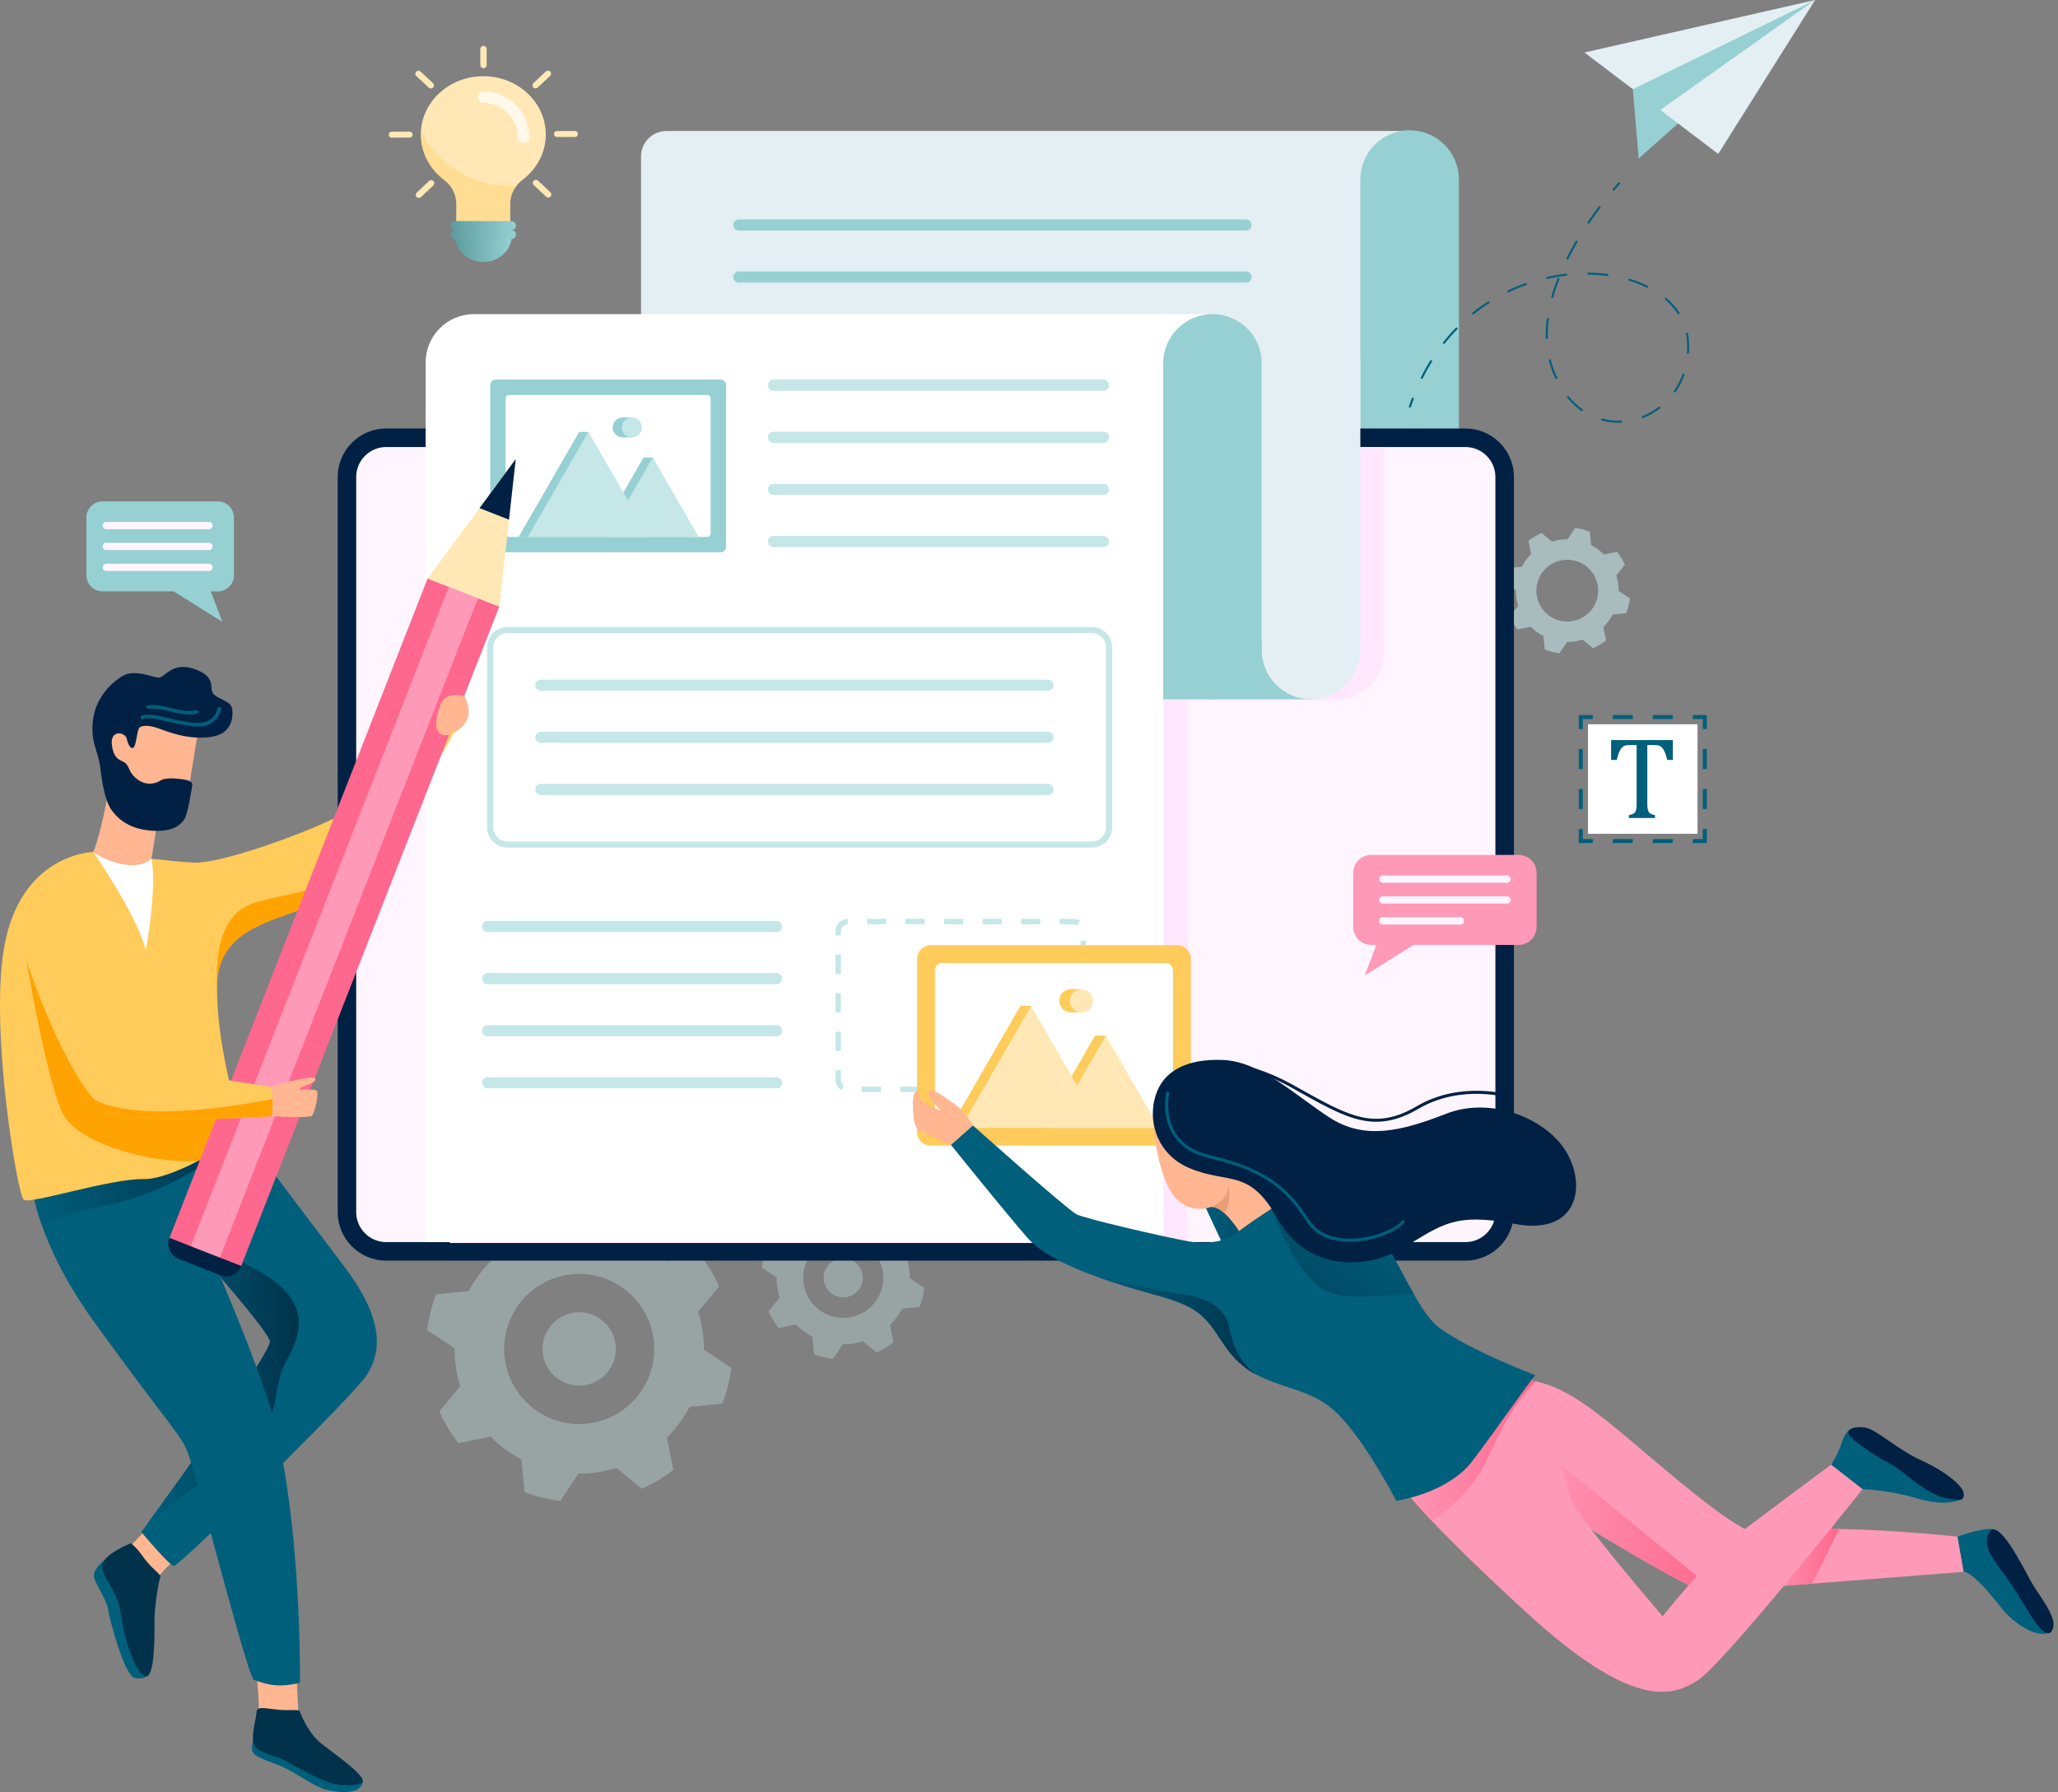 <svg width="449" height="391" viewBox="0 0 449 391" fill="none" xmlns="http://www.w3.org/2000/svg">
<rect x="0" y="0" width="449" height="391" fill="#808080" stroke="none"/>
<path opacity="0.59" d="M353.022 127.21C352.935 126.63 352.808 126.071 352.64 125.524L354.513 123.246C354.056 122.221 353.48 121.269 352.806 120.405L349.908 120.99C349.096 120.168 348.162 119.478 347.143 118.94L346.854 115.999C345.828 115.607 344.749 115.334 343.639 115.198L342.004 117.66C341.435 117.656 340.859 117.698 340.28 117.783C339.704 117.868 339.141 117.997 338.598 118.168L336.314 116.292C335.29 116.749 334.336 117.325 333.473 117.999L334.058 120.897C333.237 121.709 332.546 122.643 332.01 123.665L329.073 123.952C328.677 124.975 328.404 126.054 328.268 127.17L330.73 128.799C330.726 129.372 330.768 129.944 330.853 130.523C330.94 131.103 331.069 131.666 331.238 132.209L329.362 134.489C329.82 135.514 330.395 136.466 331.073 137.332L333.967 136.747C334.779 137.565 335.713 138.255 336.736 138.791L337.023 141.732C338.045 142.125 339.124 142.397 340.238 142.533L341.871 140.072C342.44 140.075 343.016 140.034 343.592 139.948C344.171 139.861 344.734 139.732 345.276 139.563L347.559 141.44C348.58 140.984 349.532 140.406 350.4 139.732L349.816 136.834C350.631 136.022 351.323 135.089 351.861 134.069L354.802 133.781C355.193 132.754 355.465 131.675 355.603 130.561L353.145 128.93C353.151 128.365 353.109 127.789 353.022 127.21ZM342.938 135.539C339.253 136.09 335.822 133.548 335.27 129.864C334.719 126.18 337.257 122.748 340.941 122.198C344.625 121.647 348.061 124.185 348.611 127.869C349.163 131.553 346.622 134.989 342.938 135.539Z" fill="#C5E7E8"/>
<g opacity="0.59">
<path opacity="0.59" d="M153.26 290.302C153.049 288.894 152.739 287.537 152.334 286.211L156.879 280.681C155.769 278.193 154.37 275.884 152.735 273.787L145.705 275.208C143.734 273.217 141.466 271.54 138.996 270.237L138.296 263.098C135.806 262.148 133.188 261.486 130.492 261.152L126.526 267.125C125.147 267.116 123.75 267.216 122.342 267.427C120.944 267.636 119.577 267.948 118.262 268.361L112.723 263.808C110.234 264.918 107.925 266.317 105.829 267.952L107.25 274.982C105.259 276.954 103.582 279.221 102.279 281.7L95.149 282.398C94.188 284.881 93.526 287.499 93.194 290.204L99.167 294.161C99.158 295.547 99.258 296.937 99.469 298.345C99.68 299.753 99.992 301.119 100.404 302.434L95.85 307.966C96.96 310.455 98.359 312.764 100.005 314.867L107.026 313.448C108.995 315.43 111.263 317.107 113.742 318.41L114.442 325.549C116.923 326.501 119.541 327.162 122.246 327.495L126.212 321.522C127.591 321.531 128.988 321.431 130.387 321.222C131.794 321.011 133.161 320.699 134.476 320.286L140.017 324.839C142.496 323.731 144.807 322.332 146.909 320.695L145.488 313.665C147.47 311.695 149.147 309.428 150.452 306.958L157.591 306.258C158.541 303.767 159.202 301.15 159.537 298.445L153.573 294.486C153.571 293.107 153.471 291.71 153.26 290.302ZM128.784 310.518C119.843 311.855 111.515 305.688 110.176 296.744C108.839 287.803 114.999 279.475 123.941 278.138C132.883 276.801 141.218 282.959 142.556 291.901C143.895 300.844 137.728 309.181 128.784 310.518Z" fill="#C5E7E8"/>
<path opacity="0.59" d="M132.018 299.983C135.143 296.857 135.143 291.791 132.018 288.666C128.893 285.541 123.826 285.541 120.701 288.666C117.576 291.791 117.576 296.857 120.701 299.983C123.826 303.108 128.893 303.108 132.018 299.983Z" fill="#C5E7E8"/>
</g>
<g opacity="0.59">
<path opacity="0.59" d="M198.317 276.658C198.204 275.906 198.039 275.182 197.823 274.474L200.248 271.522C199.656 270.194 198.909 268.96 198.035 267.843L194.282 268.601C193.23 267.538 192.02 266.644 190.701 265.947L190.329 262.137C188.999 261.63 187.602 261.278 186.163 261.098L184.047 264.286C183.311 264.281 182.566 264.335 181.814 264.448C181.068 264.559 180.339 264.726 179.636 264.946L176.681 262.517C175.353 263.109 174.119 263.856 173.002 264.729L173.759 268.483C172.697 269.534 171.803 270.744 171.107 272.069L167.301 272.441C166.789 273.767 166.436 275.164 166.258 276.607L169.447 278.718C169.443 279.457 169.496 280.198 169.608 280.95C169.721 281.702 169.888 282.431 170.108 283.132L167.677 286.084C168.269 287.412 169.016 288.646 169.895 289.767L173.643 289.009C174.695 290.066 175.905 290.962 177.227 291.656L177.6 295.465C178.924 295.974 180.321 296.327 181.765 296.505L183.882 293.316C184.618 293.322 185.364 293.267 186.111 293.157C186.863 293.044 187.591 292.877 188.293 292.657L191.25 295.086C192.573 294.494 193.806 293.747 194.929 292.873L194.171 289.12C195.229 288.068 196.124 286.858 196.82 285.539L200.63 285.167C201.136 283.837 201.489 282.44 201.667 280.998L198.484 278.885C198.482 278.155 198.43 277.408 198.317 276.658ZM185.255 287.447C180.483 288.161 176.037 284.869 175.323 280.097C174.61 275.324 177.898 270.881 182.67 270.167C187.442 269.453 191.891 272.739 192.605 277.511C193.318 282.284 190.028 286.733 185.255 287.447Z" fill="#C5E7E8"/>
<path opacity="0.59" d="M188.109 279.849C188.691 277.563 187.31 275.238 185.024 274.656C182.738 274.073 180.413 275.455 179.831 277.741C179.249 280.026 180.63 282.351 182.916 282.934C185.202 283.516 187.527 282.135 188.109 279.849Z" fill="#C5E7E8"/>
</g>
<path d="M307.542 99.3H139.857V34.132C139.857 31.067 142.34 28.583 145.405 28.583H307.542V99.3Z" fill="#E4EFF3"/>
<path d="M271.85 73.032H161.201C160.528 73.032 159.984 72.487 159.984 71.815C159.984 71.142 160.528 70.597 161.201 70.597H271.85C272.522 70.597 273.067 71.142 273.067 71.815C273.067 72.485 272.522 73.032 271.85 73.032Z" fill="#96D0D2"/>
<path d="M271.85 61.665H161.201C160.528 61.665 159.984 61.12 159.984 60.448C159.984 59.776 160.528 59.23 161.201 59.23H271.85C272.522 59.23 273.067 59.776 273.067 60.448C273.067 61.12 272.522 61.665 271.85 61.665Z" fill="#96D0D2"/>
<path d="M271.85 50.298H161.201C160.529 50.298 159.984 49.753 159.984 49.081C159.984 48.408 160.529 47.864 161.201 47.864H271.85C272.522 47.864 273.067 48.408 273.067 49.081C273.067 49.753 272.522 50.298 271.85 50.298Z" fill="#96D0D2"/>
<path d="M307.542 112.449C301.603 112.449 296.789 107.635 296.789 101.697V39.182C296.789 33.243 301.603 28.429 307.542 28.429C313.48 28.429 318.295 33.243 318.295 39.182V101.697C318.296 107.635 313.48 112.449 307.542 112.449Z" fill="#96D0D2"/>
<path d="M319.717 275.05H84.258C78.414 275.05 73.678 270.312 73.678 264.469V104.075C73.678 98.23 78.415 93.494 84.258 93.494H319.717C325.561 93.494 330.297 98.232 330.297 104.075V264.469C330.297 270.312 325.559 275.05 319.717 275.05Z" fill="#002144"/>
<path d="M326.257 104.073V264.471C326.257 268.076 323.321 271.009 319.717 271.009H84.254C80.65 271.009 77.714 268.074 77.714 264.471V104.073C77.714 100.469 80.65 97.535 84.254 97.535H319.717C323.321 97.533 326.257 100.469 326.257 104.073Z" fill="#FFF5FE"/>
<path d="M302.026 97.533V142.008C302.026 144.977 300.824 147.665 298.878 149.611C296.933 151.557 294.244 152.759 291.275 152.759H259.015V271.202H98.101V97.533H302.026Z" fill="#FFE8FD"/>
<path d="M253.776 68.544H264.529L286.036 152.567H241.964L253.776 68.544Z" fill="#96D0D2"/>
<path d="M284.53 64.468H213.659V138.749H284.53V64.468Z" fill="#E4EFF3"/>
<path d="M264 68.544L248.984 92.504L252.773 68.544H264Z" fill="white"/>
<path d="M264.529 152.567C258.59 152.567 253.776 147.753 253.776 141.814V79.299C253.776 73.36 258.59 68.546 264.529 68.546C270.467 68.546 275.282 73.36 275.282 79.299V141.814C275.282 147.753 270.467 152.567 264.529 152.567Z" fill="#96D0D2"/>
<path d="M286.036 152.567C280.098 152.567 275.283 147.753 275.283 141.814V79.299C275.283 73.36 280.098 68.546 286.036 68.546C291.975 68.546 296.789 73.36 296.789 79.299V141.814C296.789 147.753 291.975 152.567 286.036 152.567Z" fill="#E4EFF3"/>
<path d="M253.776 271.009H92.863V79.076C92.863 73.26 97.578 68.544 103.395 68.544H253.776V271.009Z" fill="white"/>
<path d="M230.023 238.257V237.08H234.225L234.247 238.126V238.255L230.023 238.257ZM225.821 238.257H221.619V237.08H225.821V238.257ZM217.419 238.257H213.217V237.08H217.419V238.257ZM209.015 238.257H204.813V237.08H209.015V238.257ZM200.611 238.257H196.409V237.08H200.611V238.257ZM192.209 238.257H188.007V237.08H192.209V238.257ZM183.555 237.856C182.761 237.361 182.287 236.509 182.287 235.576V233.501H183.464V235.576C183.464 236.101 183.731 236.578 184.176 236.856L183.555 237.856ZM236.908 234.64H235.731V230.438H236.908V234.64ZM183.462 229.299H182.285V225.097H183.462V229.299ZM236.908 226.236H235.731V222.034H236.908V226.236ZM183.462 220.895H182.285V216.693H183.462V220.895ZM236.908 217.834H235.731V213.632H236.908V217.834ZM183.462 212.493H182.285V208.291H183.462V212.493ZM236.908 209.43H235.731V205.228H236.908V209.43ZM183.462 204.089H182.285V203.168C182.285 201.697 183.482 200.492 184.954 200.485L184.961 201.662C184.134 201.668 183.462 202.342 183.462 203.168V204.089ZM235.012 201.882C234.776 201.737 234.505 201.66 234.225 201.66H231.175V200.483H234.225C234.721 200.483 235.206 200.619 235.628 200.877L235.012 201.882ZM226.973 201.66H222.771V200.483H226.973V201.66ZM218.571 201.66H214.369V200.483H218.571V201.66ZM210.167 201.66H205.965V200.483H210.167V201.66ZM201.763 201.66H197.561V200.483H201.763V201.66ZM193.359 201.66H189.157V200.483H193.359V201.66Z" fill="#C5E7E8"/>
<path d="M331.333 206.164H299.158C296.996 206.164 295.243 204.411 295.243 202.249V190.452C295.243 188.29 296.996 186.537 299.158 186.537H331.333C333.495 186.537 335.248 188.29 335.248 190.452V202.249C335.246 204.413 333.495 206.164 331.333 206.164Z" fill="#FE99B7"/>
<path d="M300.853 204.681L297.77 212.809L312.716 203.468L300.853 204.681Z" fill="#FE99B7"/>
<path d="M328.789 197.141H301.701C301.265 197.141 300.911 196.786 300.911 196.35C300.911 195.914 301.265 195.56 301.701 195.56H328.789C329.225 195.56 329.58 195.914 329.58 196.35C329.58 196.788 329.225 197.141 328.789 197.141Z" fill="#FFF5FE"/>
<path d="M318.738 201.709H301.545C301.194 201.709 300.911 201.426 300.911 201.075V200.763C300.911 200.412 301.194 200.129 301.545 200.129H318.738C319.088 200.129 319.372 200.412 319.372 200.763V201.075C319.372 201.426 319.087 201.709 318.738 201.709Z" fill="#FFF5FE"/>
<path d="M328.789 192.601H301.701C301.265 192.601 300.911 192.246 300.911 191.81C300.911 191.374 301.265 191.02 301.701 191.02H328.789C329.225 191.02 329.58 191.374 329.58 191.81C329.58 192.248 329.225 192.601 328.789 192.601Z" fill="#FFF5FE"/>
<path d="M22.364 129.03H47.531C49.469 129.03 51.042 127.459 51.042 125.519V112.915C51.042 110.976 49.471 109.403 47.531 109.403H22.364C20.426 109.403 18.853 110.974 18.853 112.915V125.519C18.853 127.459 20.424 129.03 22.364 129.03Z" fill="#96D0D2"/>
<path d="M45.43 127.548L48.513 135.675L33.568 126.334L45.43 127.548Z" fill="#96D0D2"/>
<path d="M23.14 120.007H45.654C46.052 120.007 46.375 119.683 46.375 119.285V119.149C46.375 118.751 46.052 118.428 45.654 118.428H23.14C22.742 118.428 22.419 118.751 22.419 119.149V119.285C22.419 119.683 22.742 120.007 23.14 120.007Z" fill="#FFF5FE"/>
<path d="M23.209 124.575H45.587C46.023 124.575 46.377 124.221 46.377 123.785C46.377 123.349 46.023 122.995 45.587 122.995H23.209C22.773 122.995 22.419 123.349 22.419 123.785C22.419 124.221 22.773 124.575 23.209 124.575Z" fill="#FFF5FE"/>
<path d="M23.14 115.467H45.654C46.052 115.467 46.375 115.144 46.375 114.746V114.609C46.375 114.212 46.052 113.888 45.654 113.888H23.14C22.742 113.888 22.419 114.212 22.419 114.609V114.746C22.419 115.144 22.742 115.467 23.14 115.467Z" fill="#FFF5FE"/>
<path d="M370.357 158.026H346.462V181.921H370.357V158.026Z" fill="white"/>
<path d="M372.373 183.937H369.318V183.063H371.499V180.881H372.373V183.937Z" fill="#005F7B"/>
<path d="M364.954 183.937H360.59V183.063H364.954V183.937ZM356.228 183.937H351.865V183.063H356.228V183.937Z" fill="#005F7B"/>
<path d="M347.501 183.937H344.446V180.881H345.319V183.063H347.501V183.937Z" fill="#005F7B"/>
<path d="M345.319 176.518H344.446V172.154H345.319V176.518ZM345.319 167.792H344.446V163.429H345.319V167.792Z" fill="#005F7B"/>
<path d="M345.319 159.065H344.446V156.01H347.501V156.883H345.319V159.065Z" fill="#005F7B"/>
<path d="M364.956 156.883H360.592V156.009H364.956V156.883ZM356.228 156.883H351.865V156.009H356.228V156.883Z" fill="#005F7B"/>
<path d="M372.373 159.065H371.499V156.883H369.318V156.009H372.373V159.065Z" fill="#005F7B"/>
<path d="M372.373 176.518H371.499V172.154H372.373V176.518ZM372.373 167.792H371.499V163.429H372.373V167.792Z" fill="#005F7B"/>
<path d="M351.498 161.47H364.979V165.807H363.759C363.575 165.093 363.395 164.528 363.217 164.112C363.039 163.696 362.85 163.381 362.65 163.165C362.451 162.949 362.238 162.796 362.009 162.704C361.78 162.613 361.439 162.567 360.981 162.567H359.399V175.326C359.399 175.816 359.426 176.207 359.48 176.498C359.535 176.788 359.617 177.019 359.729 177.19C359.842 177.36 359.993 177.493 360.183 177.588C360.374 177.684 360.674 177.777 361.081 177.867V178.478H355.387V177.867C355.636 177.809 355.856 177.747 356.047 177.68C356.238 177.613 356.394 177.533 356.514 177.437C356.634 177.34 356.733 177.219 356.813 177.07C356.893 176.921 356.955 176.717 357.001 176.459C357.046 176.201 357.07 175.824 357.07 175.326V162.567H355.5C355.109 162.567 354.788 162.606 354.533 162.68C354.281 162.755 354.045 162.911 353.829 163.147C353.612 163.383 353.416 163.719 353.236 164.157C353.058 164.593 352.889 165.143 352.731 165.808H351.498V161.47Z" fill="#005F7B"/>
<path d="M358.043 24.038L357.522 34.578L392.918 3.108L358.043 24.038Z" fill="#96D0D2"/>
<path d="M345.686 11.458L374.876 33.588L396.004 0L345.686 11.458Z" fill="#E4EFF3"/>
<path d="M396.004 0L356.245 19.464L357.522 34.578L362.22 23.993L396.004 0Z" fill="#96D0D2"/>
<path d="M428.431 342.949C428.431 342.949 410.961 344.341 395.403 345.524C393.283 345.691 391.204 345.845 389.204 345.998C387.012 346.158 384.926 346.319 382.999 346.452C379.262 346.726 376.146 346.946 374.133 347.068C374.033 347.075 373.939 347.081 373.846 347.088C372.816 347.148 372.122 347.182 371.821 347.182C371.319 347.182 370.117 346.694 368.424 345.865H368.416C363.562 343.485 354.73 338.297 347.194 333.75C343.123 331.296 339.424 329.03 336.937 327.499C334.932 326.262 333.707 325.5 333.707 325.5L328.806 325.059C328.806 325.059 326.867 321.402 325.196 316.955C323.846 313.365 322.675 309.259 322.849 306.137C322.983 303.582 324.019 301.691 326.58 301.27C329.649 300.768 332.397 300.821 335.039 301.39C340.649 302.572 345.77 306.069 352.43 311.525C360.387 318.038 372.896 329.383 380.659 333.623C382.464 334.606 384.016 335.207 385.191 335.274C386.636 335.354 389.322 334.633 392.879 334.111C394.805 333.83 396.99 333.603 399.365 333.603H399.372C399.988 333.603 400.602 333.61 401.231 333.615C413.084 333.763 427.093 335.274 427.093 335.274L428.431 342.949Z" fill="#FE99B7"/>
<path d="M401.232 333.617L395.403 345.525C393.283 345.692 391.204 345.847 389.204 345.999C387.012 346.159 384.926 346.321 382.999 346.454L392.881 334.111C394.807 333.83 396.992 333.603 399.367 333.603H399.374C399.99 333.603 400.604 333.61 401.232 333.617Z" fill="url(#paint0_linear_5_4)"/>
<path d="M374.275 347.182L373.846 347.088L368.424 345.865C360.955 342.208 344.04 331.879 336.939 327.499L332.486 313.051L374.133 347.07L374.275 347.182Z" fill="url(#paint1_linear_5_4)"/>
<path d="M261.281 259.719L271.198 280.958L288.859 285.804L277.494 256.553L261.281 259.719Z" fill="url(#paint2_linear_5_4)"/>
<path d="M256.826 249.96H203.073C201.421 249.96 200.083 248.621 200.083 246.97V209.22C200.083 207.568 201.421 206.229 203.073 206.229H256.826C258.477 206.229 259.816 207.568 259.816 209.22V246.97C259.814 248.621 258.475 249.96 256.826 249.96Z" fill="#FFCB5B"/>
<path d="M203.974 244.477V211.714C203.974 210.835 204.686 210.122 205.565 210.122H254.332C255.211 210.122 255.923 210.835 255.923 211.714V244.477C255.923 245.357 255.211 246.069 254.332 246.069H205.565C204.686 246.069 203.974 245.357 203.974 244.477Z" fill="white"/>
<path d="M207.262 246.082L222.617 219.487L237.971 246.082H207.262Z" fill="#FFCB5B"/>
<path d="M227.274 246.125L238.917 225.96L250.559 246.125H227.274Z" fill="#FFCB5B"/>
<path d="M241.254 225.96H238.917L238.79 229.561L242.54 231.868L241.254 225.96Z" fill="#FFCB5B"/>
<path d="M224.925 219.487H222.589L222.462 223.088L226.212 225.395L224.925 219.487Z" fill="#FFCB5B"/>
<path d="M234.599 220.674C235.889 220.139 236.502 218.66 235.968 217.37C235.433 216.079 233.954 215.467 232.663 216.001C231.373 216.535 230.76 218.015 231.295 219.305C231.829 220.595 233.309 221.208 234.599 220.674Z" fill="#FFCB5B"/>
<path d="M209.596 246.082L224.951 219.487L240.307 246.082H209.596Z" fill="#FFE8B5"/>
<path d="M229.611 246.125L241.254 225.96L252.895 246.125H229.611Z" fill="#FFE8B5"/>
<path d="M235.958 215.809H233.622V220.868H235.958V215.809Z" fill="#FFCB5B"/>
<path d="M238.422 218.942C238.743 217.583 237.901 216.221 236.542 215.9C235.183 215.579 233.821 216.421 233.5 217.78C233.179 219.139 234.02 220.501 235.38 220.822C236.739 221.143 238.101 220.301 238.422 218.942Z" fill="#FFE8B5"/>
<path d="M406.368 324.897C406.368 324.897 403.5 328.501 399.374 333.603H399.367C396.431 337.232 392.849 341.62 389.204 345.998C381.354 355.404 373.218 364.786 370.484 366.571C364.694 370.363 355.948 372.89 332.821 351.642C322.751 342.388 316.345 336.03 312.287 331.737C306.283 325.391 305.407 323.56 305.407 323.56C305.407 323.56 313.631 309.427 322.851 306.137C324.702 305.475 326.602 305.254 328.473 305.675C329.329 305.87 330.132 306.137 330.88 306.471C339.953 310.517 341.611 324.216 342.849 327.459C343.223 328.434 344.929 330.821 347.194 333.75C353.071 341.353 362.739 352.645 362.739 352.645C362.739 352.645 365.246 349.542 368.416 345.865C371.953 341.767 376.311 336.953 378.953 334.927C379.434 334.56 380.01 334.119 380.657 333.623C386.801 328.983 399.512 319.549 399.512 319.549L406.368 324.897Z" fill="#FE99B7"/>
<path d="M335.041 301.39C333.938 302.5 332.481 304.158 330.882 306.471C329.111 309.032 327.158 312.395 325.3 316.728C325.267 316.8 325.232 316.882 325.2 316.955C321.703 324.952 316.013 329.484 312.289 331.737C306.285 325.391 305.409 323.56 305.409 323.56C305.409 323.56 313.633 309.427 322.853 306.137C322.987 303.582 324.023 301.691 326.584 301.27C329.651 300.768 332.399 300.821 335.041 301.39Z" fill="url(#paint3_linear_5_4)"/>
<path d="M281.224 258.812C281.224 258.812 276.21 278.202 271.194 269.958C269.575 267.303 268.226 265.685 267.143 264.717C265.746 263.472 264.783 263.292 264.242 263.34H264.234C263.9 263.372 263.733 263.494 263.733 263.494C263.733 263.494 257.823 265.5 254.706 258.593C251.583 251.686 251.523 243.215 251.523 243.215L259.607 239.757L281.224 258.812Z" fill="#FFB691"/>
<path d="M334.941 300.045C332.601 302.941 326.804 311.412 321.341 318.653C315.886 325.902 304.626 327.459 304.626 327.459C304.626 327.459 298.943 316.426 293.152 309.853C287.375 303.293 282.154 303.722 275.053 300.412C275.04 300.4 275.013 300.392 274.985 300.38C274.798 300.292 274.618 300.205 274.444 300.118C274.424 300.105 274.411 300.098 274.397 300.091C267.777 296.728 266.52 291.465 262.837 287.674C259.053 283.775 253.035 282.994 245.232 280.54C243.187 279.899 241.059 279.203 238.954 278.434H238.946C233.022 276.289 227.293 273.6 224.17 270.07C219.937 265.276 207.455 249.786 207.455 249.786L212.249 245.553C212.249 245.553 232.862 263.939 234.868 264.942C236.874 265.945 253.81 269.843 259.273 270.846C264.736 271.849 268.52 270.178 270.191 268.733C271.394 267.691 275.312 265.089 277.412 263.712H277.42C278.235 263.171 278.777 262.824 278.777 262.824C278.777 262.824 283.504 257.555 291.234 260.557C292.062 260.878 292.925 261.292 293.82 261.821C300.246 265.62 304.412 275.281 308.49 282.427C310.281 285.563 312.047 288.217 313.985 289.681C320.338 294.475 334.941 300.045 334.941 300.045Z" fill="#005F7B"/>
<path d="M308.49 282.427C301.698 282.327 292.136 284.445 287.577 280.509C281.118 274.939 277.414 263.714 277.414 263.714H277.421L291.235 260.558C292.064 260.88 292.927 261.294 293.822 261.823C300.246 265.619 304.412 275.28 308.49 282.427Z" fill="url(#paint4_linear_5_4)"/>
<path d="M252.922 237.12C249.883 242.897 251.681 251.555 259.44 254.838C268.133 258.515 272.533 254.727 278.775 265.981C285.015 277.235 297.886 277.235 306.243 272.221C314.601 267.207 317.275 264.533 330.481 267.04C343.686 269.547 346.193 259.519 342.015 251.829C337.836 244.141 325.467 239.125 315.604 242.969C305.741 246.813 297.719 248.819 290.029 243.805C282.341 238.791 274.985 231.603 266.796 231.268C258.604 230.936 254.593 233.944 252.922 237.12Z" fill="#002144"/>
<path d="M212.249 245.554C212.249 245.554 210.216 242.155 208.292 240.902C206.37 239.648 203.195 236.974 202.61 238.144C202.025 239.314 205.2 242.239 205.2 242.239C205.2 242.239 201.022 241.153 200.52 239.064C200.019 236.974 199.016 238.411 199.183 241.705C199.35 244.999 199.434 246.252 201.607 247.171C203.779 248.09 207.456 249.789 207.456 249.789L212.249 245.554Z" fill="#FFB691"/>
<path d="M427.094 335.276C427.094 335.276 433.195 333.002 435.202 333.755C437.208 334.508 443.644 345.289 445.733 350.471C447.823 355.652 448.14 355.644 446.987 356.237C444.871 357.323 439.8 354.983 436.289 350.387C432.777 345.791 429.601 342.855 428.433 342.95L427.094 335.276Z" fill="#005F7B"/>
<path d="M399.514 319.547C399.514 319.547 400.935 317.374 401.519 315.619C402.104 313.865 403.107 310.271 406.366 311.942C409.625 313.614 418.652 321.554 421.661 323.059C424.669 324.563 428.114 327.05 428.114 327.05C428.114 327.05 424.92 328.908 418.485 326.986C412.051 325.064 406.366 324.897 406.366 324.897L399.514 319.547Z" fill="#005F7B"/>
<path d="M433.78 334.758C432.771 337.327 434.468 339.772 437.048 343.2C439.629 346.626 441.05 349.384 443.39 352.979C445.73 356.572 447.485 357.408 447.986 354.901C448.487 352.394 444.698 347.898 443.125 345.107C441.553 342.313 435.618 330.076 433.78 334.758Z" fill="#002144"/>
<path d="M403.859 313.612C404.804 314.519 408.623 317.456 411.967 319.128C415.31 320.799 419.784 325.755 424.086 326.732C427.763 327.568 428.599 327.484 428.431 325.813C428.264 324.142 424.17 320.882 419.154 318.626C414.14 316.37 409.542 312.024 407.118 311.523C404.697 311.022 402.119 311.941 403.859 313.612Z" fill="#002144"/>
<path d="M267.143 264.717C265.746 263.472 264.783 263.292 264.242 263.34C265.297 262.958 267.644 261.788 268.078 258.78C268.08 258.78 268.814 262.29 267.143 264.717Z" fill="#EB9D76"/>
<path d="M274.399 300.093C267.779 296.73 266.522 291.467 262.839 287.676C259.055 283.777 253.036 282.996 245.234 280.542C243.188 279.901 241.061 279.205 238.956 278.436C239.784 278.636 253.144 281.806 257.524 282.295C262.031 282.796 267.432 284.802 268.242 289.816C268.996 294.49 271.69 298.576 274.399 300.093Z" fill="url(#paint5_linear_5_4)"/>
<path d="M300.284 244.752C295.103 244.752 290.14 241.979 283.159 238.077L281.845 237.343C270.387 230.961 262.767 232.509 262.688 232.525L262.547 231.873C262.865 231.802 270.493 230.255 282.17 236.76L283.486 237.494C294.467 243.631 299.979 246.71 309.14 241.34C318.852 235.648 329.585 238.929 329.692 238.964L329.491 239.601C329.387 239.569 318.929 236.379 309.478 241.918C306.092 243.9 303.155 244.752 300.284 244.752Z" fill="#002144"/>
<path d="M294.442 270.931C294.304 270.931 294.166 270.93 294.028 270.926C291.165 270.859 287.286 270.043 285.068 266.537C280.11 258.698 274.907 255.323 263.655 252.643C260.051 251.786 257.427 250.043 255.854 247.466C253.278 243.242 254.443 238.339 254.493 238.133L255.142 238.293C255.131 238.342 253.996 243.142 256.428 247.122C257.905 249.54 260.388 251.179 263.811 251.993C275.123 254.687 280.63 258.266 285.635 266.179C287.695 269.436 291.344 270.196 294.046 270.257C299.082 270.394 304.635 268.156 306.028 266.166L306.575 266.55C305.095 268.664 299.657 270.931 294.442 270.931Z" fill="#005F7B"/>
<path d="M157.208 120.495H108.152C107.489 120.495 106.952 119.958 106.952 119.295V84.026C106.952 83.363 107.489 82.825 108.152 82.825H157.208C157.871 82.825 158.409 83.363 158.409 84.026V119.295C158.409 119.958 157.871 120.495 157.208 120.495Z" fill="#96D0D2"/>
<path d="M110.305 116.346V86.972C110.305 86.533 110.661 86.177 111.101 86.177H154.259C154.699 86.177 155.055 86.533 155.055 86.972V116.346C155.055 116.786 154.699 117.142 154.259 117.142H111.101C110.661 117.142 110.305 116.786 110.305 116.346Z" fill="white"/>
<path d="M113.135 117.153L126.363 94.243L139.59 117.153H113.135Z" fill="#96D0D2"/>
<path d="M130.377 117.191L140.405 99.82L150.435 117.191H130.377Z" fill="#96D0D2"/>
<path d="M142.418 99.82H140.405L140.296 102.923L143.526 104.91L142.418 99.82Z" fill="#96D0D2"/>
<path d="M128.352 94.243H126.341L126.23 97.346L129.46 99.333L128.352 94.243Z" fill="#96D0D2"/>
<path d="M135.844 95.431C137.047 95.431 138.022 94.456 138.022 93.253C138.022 92.05 137.047 91.075 135.844 91.075C134.641 91.075 133.666 92.05 133.666 93.253C133.666 94.456 134.641 95.431 135.844 95.431Z" fill="#96D0D2"/>
<path d="M115.148 117.153L128.375 94.243L141.603 117.153H115.148Z" fill="#C5E7E8"/>
<path d="M132.388 117.191L142.418 99.82L152.448 117.191H132.388Z" fill="#C5E7E8"/>
<path d="M137.857 91.075H135.844V95.433H137.857V91.075Z" fill="#96D0D2"/>
<path d="M137.857 95.431C139.06 95.431 140.035 94.456 140.035 93.253C140.035 92.05 139.06 91.075 137.857 91.075C136.654 91.075 135.678 92.05 135.678 93.253C135.678 94.456 136.654 95.431 137.857 95.431Z" fill="#C5E7E8"/>
<path d="M238.198 184.94H110.717C108.272 184.94 106.283 182.951 106.283 180.505V141.235C106.283 138.789 108.272 136.802 110.717 136.802H238.198C240.643 136.802 242.632 138.791 242.632 141.235V180.507C242.632 182.952 240.643 184.94 238.198 184.94ZM110.717 138.139C109.01 138.139 107.62 139.527 107.62 141.235V180.507C107.62 182.215 109.01 183.605 110.717 183.605H238.198C239.906 183.605 241.295 182.215 241.295 180.507V141.235C241.295 139.527 239.906 138.139 238.198 138.139H110.717Z" fill="#C5E7E8"/>
<path d="M240.745 119.36H168.742C168.07 119.36 167.525 118.815 167.525 118.143C167.525 117.471 168.07 116.926 168.742 116.926H240.745C241.417 116.926 241.962 117.471 241.962 118.143C241.964 118.813 241.419 119.36 240.745 119.36Z" fill="#C5E7E8"/>
<path d="M240.745 107.993H168.742C168.07 107.993 167.525 107.448 167.525 106.776C167.525 106.104 168.07 105.559 168.742 105.559H240.745C241.417 105.559 241.962 106.104 241.962 106.776C241.964 107.448 241.419 107.993 240.745 107.993Z" fill="#C5E7E8"/>
<path d="M240.745 96.626H168.742C168.07 96.626 167.525 96.081 167.525 95.409C167.525 94.737 168.07 94.192 168.742 94.192H240.745C241.417 94.192 241.962 94.737 241.962 95.409C241.964 96.081 241.419 96.626 240.745 96.626Z" fill="#C5E7E8"/>
<path d="M240.745 85.259H168.742C168.07 85.259 167.525 84.714 167.525 84.042C167.525 83.37 168.07 82.825 168.742 82.825H240.745C241.417 82.825 241.962 83.37 241.962 84.042C241.964 84.714 241.419 85.259 240.745 85.259Z" fill="#C5E7E8"/>
<path d="M169.541 237.467H106.269C105.678 237.467 105.199 236.922 105.199 236.249C105.199 235.577 105.678 235.032 106.269 235.032H169.541C170.132 235.032 170.611 235.577 170.611 236.249C170.611 236.922 170.132 237.467 169.541 237.467Z" fill="#C5E7E8"/>
<path d="M169.541 226.1H106.269C105.678 226.1 105.199 225.555 105.199 224.883C105.199 224.21 105.678 223.665 106.269 223.665H169.541C170.132 223.665 170.611 224.21 170.611 224.883C170.611 225.555 170.132 226.1 169.541 226.1Z" fill="#C5E7E8"/>
<path d="M169.541 214.733H106.269C105.678 214.733 105.199 214.188 105.199 213.516C105.199 212.844 105.678 212.299 106.269 212.299H169.541C170.132 212.299 170.611 212.844 170.611 213.516C170.611 214.188 170.132 214.733 169.541 214.733Z" fill="#C5E7E8"/>
<path d="M169.541 203.368H106.269C105.678 203.368 105.199 202.823 105.199 202.151C105.199 201.479 105.678 200.934 106.269 200.934H169.541C170.132 200.934 170.611 201.479 170.611 202.151C170.611 202.823 170.132 203.368 169.541 203.368Z" fill="#C5E7E8"/>
<path d="M228.644 173.455H117.995C117.323 173.455 116.778 172.91 116.778 172.238C116.778 171.565 117.323 171.02 117.995 171.02H228.644C229.316 171.02 229.861 171.565 229.861 172.238C229.861 172.91 229.316 173.455 228.644 173.455Z" fill="#C5E7E8"/>
<path d="M228.644 162.088H117.995C117.323 162.088 116.778 161.543 116.778 160.871C116.778 160.199 117.323 159.654 117.995 159.654H228.644C229.316 159.654 229.861 160.199 229.861 160.871C229.861 161.543 229.316 162.088 228.644 162.088Z" fill="#C5E7E8"/>
<path d="M228.644 150.721H117.995C117.323 150.721 116.778 150.176 116.778 149.504C116.778 148.832 117.323 148.287 117.995 148.287H228.644C229.316 148.287 229.862 148.832 229.862 149.504C229.862 150.176 229.316 150.721 228.644 150.721Z" fill="#C5E7E8"/>
<path d="M119.072 29.341C119.072 33.33 117.103 36.889 114.02 39.22C113.512 39.605 113.065 40.046 112.689 40.531C111.809 41.665 111.317 43.035 111.317 44.463V51.19C111.317 52.703 110.659 54.075 109.595 55.066C108.532 56.058 107.062 56.672 105.438 56.672C102.192 56.672 99.561 54.218 99.561 51.192V44.465C99.561 42.432 98.573 40.511 96.876 39.234C93.812 36.925 91.842 33.403 91.808 29.452C91.806 29.172 91.811 28.894 91.83 28.62C92.231 22.002 98.132 16.677 105.337 16.628C112.914 16.575 119.072 22.287 119.072 29.341Z" fill="#FFE8B5"/>
<path opacity="0.38" d="M112.689 40.533C111.809 41.667 111.317 43.037 111.317 44.465V51.192C111.317 52.705 110.659 54.077 109.595 55.068C108.532 56.06 107.062 56.674 105.438 56.674C102.192 56.674 99.561 54.22 99.561 51.194V44.466C99.561 42.434 98.573 40.513 96.876 39.236C93.812 36.927 91.842 33.405 91.808 29.453C91.806 29.174 91.811 28.896 91.83 28.622C95.22 35.659 102.802 40.561 111.613 40.561C111.975 40.557 112.333 40.548 112.689 40.533Z" fill="#FFCB5B"/>
<path d="M111.666 48.429V51.364C111.666 54.531 108.935 57.112 105.553 57.17C102.058 57.228 99.214 54.545 99.214 51.284V48.429C99.214 48.343 99.284 48.27 99.374 48.26H99.42C100.906 48.258 110.022 48.258 111.471 48.26C111.481 48.26 111.49 48.26 111.499 48.26C111.502 48.26 111.504 48.26 111.506 48.26C111.597 48.27 111.666 48.343 111.666 48.429Z" fill="url(#paint6_linear_5_4)"/>
<path d="M111.591 50.207H99.289C98.751 50.207 98.315 49.771 98.315 49.233C98.315 48.696 98.751 48.26 99.289 48.26H111.591C112.129 48.26 112.565 48.696 112.565 49.233C112.565 49.771 112.129 50.207 111.591 50.207Z" fill="url(#paint7_linear_5_4)"/>
<path d="M111.591 52.156H99.289C98.751 52.156 98.315 51.72 98.315 51.182C98.315 50.645 98.751 50.209 99.289 50.209H111.591C112.129 50.209 112.565 50.645 112.565 51.182C112.565 51.72 112.129 52.156 111.591 52.156Z" fill="url(#paint8_linear_5_4)"/>
<path d="M105.484 14.877C105.099 14.877 104.788 14.564 104.788 14.181V10.702C104.788 10.317 105.1 10.006 105.484 10.006C105.869 10.006 106.179 10.319 106.179 10.702V14.181C106.179 14.566 105.869 14.877 105.484 14.877Z" fill="#FFE8B5"/>
<path d="M94.464 19.122C94.206 19.364 93.806 19.364 93.546 19.122L90.836 16.597C90.551 16.332 90.551 15.88 90.836 15.614C91.094 15.373 91.494 15.373 91.752 15.614L94.462 18.139C94.749 18.405 94.749 18.857 94.464 19.122Z" fill="#FFE8B5"/>
<path d="M90.033 29.361C90.035 29.721 89.746 30.013 89.386 30.013L85.46 30.029C85.103 30.031 84.81 29.742 84.808 29.383C84.806 29.023 85.095 28.73 85.455 28.73L89.381 28.714C89.74 28.714 90.031 29.003 90.033 29.361Z" fill="#FFE8B5"/>
<path d="M94.529 39.485C94.816 39.75 94.818 40.201 94.535 40.468L91.839 43.006C91.583 43.247 91.181 43.249 90.921 43.009C90.634 42.744 90.632 42.294 90.916 42.027L93.612 39.489C93.868 39.247 94.269 39.245 94.529 39.485Z" fill="#FFE8B5"/>
<path d="M116.385 19.102C116.1 18.837 116.1 18.384 116.385 18.119L119.092 15.591C119.35 15.349 119.75 15.349 120.01 15.591C120.295 15.856 120.295 16.308 120.01 16.573L117.303 19.102C117.045 19.342 116.643 19.342 116.385 19.102Z" fill="#FFE8B5"/>
<path d="M120.867 29.236C120.867 28.878 121.158 28.587 121.518 28.587L125.443 28.591C125.803 28.591 126.092 28.881 126.092 29.241C126.092 29.599 125.801 29.89 125.442 29.89L121.516 29.886C121.156 29.886 120.865 29.595 120.867 29.236Z" fill="#FFE8B5"/>
<path d="M116.458 39.41C116.716 39.171 117.118 39.171 117.376 39.412L120.081 41.941C120.366 42.206 120.364 42.659 120.079 42.924C119.821 43.164 119.419 43.164 119.161 42.922L116.455 40.393C116.173 40.128 116.173 39.676 116.458 39.41Z" fill="#FFE8B5"/>
<path opacity="0.74" d="M114.195 31.156C113.495 31.156 112.928 30.589 112.928 29.89C112.928 25.784 109.589 22.445 105.484 22.445C104.784 22.445 104.217 21.878 104.217 21.179C104.217 20.479 104.784 19.913 105.484 19.913C110.985 19.913 115.461 24.389 115.461 29.89C115.461 30.589 114.894 31.156 114.195 31.156Z" fill="white"/>
<path d="M352.084 41.663L351.747 41.376C352.646 40.317 353.213 39.716 353.22 39.71L353.541 40.014C353.536 40.021 352.976 40.615 352.084 41.663Z" fill="#005F7B"/>
<path d="M353.086 92.232C351.803 92.232 350.533 92.057 349.311 91.714L349.43 91.287C350.851 91.687 352.335 91.849 353.838 91.767L353.861 92.208C353.603 92.225 353.342 92.232 353.086 92.232ZM358.338 91.253L358.18 90.838C359.566 90.308 360.868 89.572 362.049 88.651L362.322 89C361.104 89.948 359.765 90.706 358.338 91.253ZM345.167 89.768C343.939 88.925 342.816 87.876 341.826 86.646L342.171 86.368C343.134 87.565 344.226 88.586 345.417 89.403L345.167 89.768ZM365.477 85.688L365.116 85.432C365.969 84.228 366.651 82.894 367.143 81.474L367.561 81.619C367.056 83.079 366.354 84.449 365.477 85.688ZM339.417 82.765C339.09 82.079 338.787 81.35 338.516 80.6C338.265 79.908 338.051 79.192 337.875 78.471L338.305 78.365C338.478 79.072 338.689 79.773 338.934 80.449C339.199 81.186 339.497 81.9 339.819 82.575L339.417 82.765ZM310.314 82.703L309.918 82.507C310.594 81.138 311.339 79.802 312.131 78.536L312.507 78.77C311.72 80.024 310.984 81.346 310.314 82.703ZM368.476 77.141L368.035 77.108C368.071 76.636 368.088 76.154 368.088 75.673C368.088 75.291 368.077 74.906 368.055 74.525C368.019 73.896 367.935 73.269 367.808 72.665L368.24 72.574C368.373 73.201 368.46 73.849 368.496 74.499C368.518 74.888 368.531 75.284 368.531 75.673C368.531 76.165 368.513 76.659 368.476 77.141ZM315.09 75.086L314.741 74.814C315.679 73.618 316.689 72.468 317.742 71.397L318.059 71.707C317.018 72.766 316.018 73.903 315.09 75.086ZM337.257 73.947C337.246 73.647 337.241 73.342 337.241 73.042C337.241 71.862 337.324 70.635 337.49 69.395L337.929 69.453C337.766 70.674 337.684 71.882 337.684 73.042C337.684 73.339 337.689 73.636 337.7 73.933L337.257 73.947ZM321.388 68.681L321.111 68.337C322.286 67.385 323.529 66.493 324.804 65.681L325.042 66.056C323.779 66.857 322.549 67.741 321.388 68.681ZM366.124 68.584C365.353 67.383 364.36 66.268 363.168 65.271L363.453 64.931C364.68 65.959 365.702 67.107 366.496 68.346L366.124 68.584ZM338.834 65.049L338.407 64.933C338.792 63.53 339.277 62.077 339.849 60.617L340.262 60.778C339.693 62.224 339.214 63.661 338.834 65.049ZM328.971 63.865L328.779 63.467C330.138 62.807 331.551 62.219 332.979 61.717L333.126 62.135C331.713 62.631 330.316 63.212 328.971 63.865ZM359.424 62.835C358.141 62.188 356.737 61.637 355.253 61.198L355.378 60.773C356.89 61.22 358.318 61.781 359.624 62.44L359.424 62.835ZM337.448 60.887L337.35 60.455C338.83 60.117 340.34 59.863 341.837 59.699L341.884 60.139C340.405 60.302 338.914 60.553 337.448 60.887ZM350.862 60.251C349.407 60.046 347.899 59.933 346.378 59.917L346.384 59.474C347.923 59.49 349.45 59.605 350.924 59.812L350.862 60.251ZM342.089 56.658L341.693 56.462C342.344 55.148 343.07 53.804 343.855 52.465L344.237 52.689C343.457 54.018 342.734 55.354 342.089 56.658ZM346.642 48.866L346.275 48.619C347.107 47.38 347.995 46.136 348.913 44.92L349.265 45.188C348.351 46.396 347.468 47.633 346.642 48.866Z" fill="#005F7B"/>
<path d="M307.753 88.953L307.333 88.813C307.567 88.112 307.818 87.407 308.081 86.72L308.496 86.878C308.234 87.559 307.985 88.257 307.753 88.953Z" fill="#005F7B"/>
<path d="M92.191 156.267C92.191 156.267 92.954 153.388 93.777 151.702C94.6 150.016 95.663 146.846 96.308 146.783C96.953 146.717 97.033 147.789 96.693 149.891C96.353 151.993 97.679 151.108 98.906 148.768C100.13 146.428 100.214 149.815 101.305 151.862C104.292 157.466 99.471 159.648 98.219 160.333C96.964 161.018 92.191 156.267 92.191 156.267Z" fill="#FFB691"/>
<path d="M32.252 333.332L27.865 337.951L33.831 345.518C33.831 345.518 34.667 342.771 38.969 339.919C43.27 337.069 32.252 333.332 32.252 333.332Z" fill="#FFB691"/>
<path d="M80.049 299.956C78.566 302.239 70.475 310.574 61.768 319.2C56.245 324.681 50.47 330.285 45.981 334.522C41.425 338.834 38.202 341.739 37.92 341.694C36.93 341.534 30.83 334.285 30.83 334.285C30.83 334.285 31.397 333.513 32.365 332.173C34.298 329.517 37.83 324.632 41.708 319.178C46.846 311.939 52.583 303.695 55.958 298.306C57.833 295.316 58.977 293.207 58.897 292.635C58.708 291.33 53.505 284.954 48.065 278.585C44.437 274.346 40.702 270.103 38.273 267.358C38.273 267.352 38.269 267.352 38.264 267.35C36.611 265.488 35.562 264.318 35.562 264.318L32.959 260.013L28.755 253.062L31.875 250.826L36.522 247.493L47.423 239.668C47.423 239.668 49.342 242.213 52.232 246.056C52.563 246.49 52.904 246.946 53.264 247.422C59.606 255.84 69.568 269.053 75.076 276.301C83.589 287.497 83.43 294.746 80.049 299.956Z" fill="#005F7B"/>
<path d="M62.785 296.312C58.154 304.532 63.395 308.218 51.195 317.725C41.893 324.975 35.077 330.136 32.367 332.174C38.284 324.036 59.239 295.016 58.899 292.637C58.587 290.458 44.357 274.225 38.275 267.361C42.518 269.779 48.847 273.324 54.986 276.519C65.603 282.045 67.416 288.091 62.785 296.312Z" fill="url(#paint9_linear_5_4)"/>
<path d="M22.911 340.268C22.911 340.268 19.961 342.488 20.557 344.299C21.153 346.108 23.36 349.322 23.616 351.268C23.872 353.213 27.137 365.672 29.407 366.102C31.677 366.533 32.169 365.458 32.169 365.458C32.169 365.458 29.749 348.517 29.833 348.276C29.913 348.034 22.911 340.268 22.911 340.268Z" fill="#005F7B"/>
<path d="M28.492 336.7C26.752 337.517 21.928 339.614 22.282 342.124C22.637 344.635 25.71 347.078 26.435 352.526C27.16 357.975 29.651 365.061 31.658 365.724C33.666 366.387 33.757 357.858 33.698 354.04C33.64 350.223 34.774 344.399 35.005 344.013C35.237 343.628 32.799 341.964 31.222 339.679C29.649 337.395 28.492 336.7 28.492 336.7Z" fill="#00324B"/>
<path d="M55.889 364.489C55.889 364.489 56.706 371.983 56.428 374.221C56.151 376.459 65.15 374.703 65.15 374.703L64.68 365.065L55.889 364.489Z" fill="#FFB691"/>
<path d="M65.441 367.138C59.958 368.615 56.681 366.902 55.388 366.526C54.588 366.29 49.859 348.757 45.981 334.524C44.237 328.114 42.669 322.377 41.708 319.182C41.363 318.05 41.099 317.236 40.932 316.827C39.234 312.678 37.096 311.278 20.844 288.845C14.554 280.162 11.003 272.779 9.015 267C5.873 257.851 6.647 252.701 6.647 252.701C10.067 248.915 24.833 250.047 31.875 250.832C34.169 251.086 35.64 251.304 35.64 251.304C35.64 251.304 36.774 253.62 38.578 257.461C40.938 262.482 44.442 270.117 48.066 278.587C50.779 284.94 53.556 291.767 55.96 298.308C56.734 300.423 57.473 302.503 58.154 304.532C59.642 308.95 60.828 313.972 61.769 319.2C65.759 341.3 65.441 367.138 65.441 367.138Z" fill="#005F7B"/>
<path d="M52.232 246.061L36.522 247.496L31.875 250.83C24.833 250.045 10.067 248.912 6.647 252.699C6.647 252.699 5.873 257.848 9.015 266.998C11.502 265.908 15.871 264.504 23.556 262.885C26.888 262.18 30.04 261.189 32.961 260.017C34.941 259.23 36.818 258.362 38.578 257.459C45.589 253.853 50.744 249.667 53.264 247.425L52.232 246.061Z" fill="url(#paint10_linear_5_4)"/>
<path d="M55.217 379.673C55.217 379.673 54.588 381.793 55.369 382.648C56.15 383.504 59.311 384.556 61.488 385.417C63.664 386.278 68.64 389.842 71.016 390.451C73.392 391.058 78.563 391.792 79.128 388.825L55.217 379.673Z" fill="#005F7B"/>
<path d="M55.922 373.949C55.862 375.262 54.332 379.845 55.873 381.302C57.413 382.758 60.721 383.23 62.652 384.367C64.584 385.504 69.941 388.467 72.684 389.165C75.427 389.863 78.857 389.432 79.128 388.823C79.76 387.403 73.314 382.921 70.213 380.514C67.112 378.109 65.632 373.934 65.403 373.389C65.174 372.844 63.312 373.367 60.076 372.971C56.843 372.575 55.996 372.312 55.922 373.949Z" fill="#00324B"/>
<path d="M99.024 159.786C98.771 160.527 90.734 174.521 86.267 182.254V182.26C84.948 184.543 83.94 186.284 83.538 186.976C81.604 190.302 74.889 194.15 67.783 197.502C60.538 200.917 47.518 202.327 47.356 214.824C47.24 224.009 49.303 233.136 50.977 239.93C52.008 244.154 52.893 246.937 52.997 247.08C53.157 247.289 48.52 250.554 43.145 253.333C39.012 255.471 34.443 257.321 31.29 257.261C24.037 257.126 6.527 262.834 5.177 261.768C3.825 260.707 -2.132 225.424 0.802 207.284C4.21 186.175 20.346 185.879 20.346 185.879C20.346 185.879 26.702 186.685 33.044 187.372C36.313 187.724 39.575 188.044 41.968 188.199C49 188.658 71.835 179.72 75.215 177.251C79.262 174.292 91.661 155.635 92.129 155.878C92.596 156.12 99.347 158.823 99.024 159.786Z" fill="#FFCB5B"/>
<path d="M52.995 247.079C53.155 247.287 48.519 250.552 43.143 253.332C31.918 253.895 16.643 249.18 13.602 242.793C9.62 234.429 4.417 201.686 4.417 201.686L14.734 202.738L22.317 233.241L50.971 239.928C52.007 244.152 52.891 246.935 52.995 247.079Z" fill="#FFA302"/>
<path d="M31.82 207.343C29.747 199.393 20.346 185.879 20.346 185.879C20.346 185.879 26.703 186.685 33.044 187.372C34.336 193.652 31.82 207.343 31.82 207.343Z" fill="white"/>
<path d="M23.454 173.733C23.454 173.733 21.988 181.998 20.344 185.879C20.344 185.879 22.887 187.941 27.091 188.622C31.297 189.303 33.046 187.37 33.046 187.37L34.699 177.163L23.454 173.733Z" fill="#FFB691"/>
<path d="M43.178 159.743L40.954 173.471L30.058 173.155L28.232 171.128L26.235 168.913L23.427 160.409C23.427 160.409 24.537 154.551 24.811 154.354C24.969 154.24 30.765 154.369 35.644 154.498C39.223 154.594 42.306 154.69 42.306 154.69L43.178 159.743Z" fill="#FFB691"/>
<path d="M50.626 156.74C50.51 157.395 50.285 158.066 49.872 158.669C49.872 158.669 49.872 158.674 49.867 158.673C49.22 159.624 48.123 160.411 46.319 160.733C42.279 161.448 38.178 160.277 35.45 159.232C32.719 158.191 31.611 158.229 30.666 158.58C30.278 158.725 30.1 159.386 29.945 160.215C29.811 160.914 29.685 161.726 29.464 162.462C28.975 164.073 27.963 162.793 27.672 161.238C27.382 159.683 23.918 159.061 24.424 162.64C24.929 166.224 26.701 165.73 27.518 166.644C28.339 167.563 28.172 168.775 30.123 170.147C32.211 171.616 34.225 170.831 35.028 170.295C36.204 169.522 39.096 169.909 40.095 170.07C41.094 170.232 42.139 170.523 41.937 171.455C41.735 172.392 41.025 177.769 40.06 178.999C39.753 179.392 39.368 179.795 38.843 180.153C37.715 180.914 35.944 181.47 32.957 181.23C28.581 180.887 26.194 179.11 24.541 177.03C23.491 175.713 22.855 173.487 22.422 171.173C22.172 169.838 21.992 168.473 21.837 167.234C21.449 164.055 19.89 162.173 20.208 157.893C20.224 157.662 20.246 157.432 20.277 157.188C20.28 157.134 20.286 157.072 20.295 157.019C20.907 152.109 24.55 148.652 26.993 147.357C29.436 146.061 33.157 147.691 34.523 147.851C35.884 148.011 37.53 144.176 42.547 146.012C47.565 147.851 45.361 150.27 46.667 151.508C47.372 152.174 48.441 152.536 49.303 153.041C50.047 153.471 50.635 154.007 50.702 154.937C50.742 155.484 50.737 156.107 50.626 156.74Z" fill="#002144"/>
<path d="M86.267 182.26C84.948 184.543 83.94 186.284 83.538 186.976C81.604 190.302 74.889 194.15 67.783 197.502C60.538 200.917 47.518 202.327 47.356 214.824C47.356 214.824 46.262 202.427 52.862 198.252C59.457 194.075 70.798 197.434 86.267 182.26Z" fill="#FFA302"/>
<path d="M93.292 126.21L36.969 270.1L52.617 276.225L108.94 132.335L93.292 126.21Z" fill="#FE688E"/>
<path d="M97.944 128.03L41.621 271.921L47.962 274.402L104.285 130.512L97.944 128.03Z" fill="#FE99B7"/>
<path d="M108.944 132.347L93.296 126.22L104.623 110.869L112.518 100.169L111.05 113.385L108.944 132.347Z" fill="#FFE8B5"/>
<path d="M111.05 113.385L104.623 110.869L112.518 100.169L111.05 113.385Z" fill="#002144"/>
<path d="M48.066 278.223L38.958 274.657C37.152 273.95 36.262 271.914 36.968 270.108L52.617 276.234C51.909 278.04 49.872 278.93 48.066 278.223Z" fill="#002144"/>
<path d="M57.833 237.554C57.833 237.554 59.956 236.713 61.143 236.44C62.329 236.168 68.346 234.629 68.778 235.265C69.359 236.12 66.458 236.793 65.514 237.401C64.569 238.01 68.44 237.41 69.067 237.977C69.694 238.544 68.576 243.035 68.044 243.456C67.51 243.878 61.301 243.827 58.587 243.345C55.873 242.862 57.833 237.554 57.833 237.554Z" fill="#FFB691"/>
<path d="M59.342 243.531C59.342 243.531 31.991 245.594 24.09 242.664C22.911 242.23 21.667 241.2 20.404 239.746C20.4 239.741 20.399 239.746 20.399 239.746C13.197 231.488 5.309 209.545 4.574 205.152C3.709 199.985 5.678 194.415 10.614 192.931C12.776 192.281 18.059 193.985 21.327 206.712C24.597 219.436 28.423 231.859 29.496 232.285C30.57 232.712 57.635 236.929 58.748 237.109C59.233 237.187 59.411 238.44 59.453 239.812C59.504 241.567 59.342 243.531 59.342 243.531Z" fill="#FFCB5B"/>
<path d="M59.342 243.53C59.342 243.53 31.991 245.594 24.09 242.664C22.911 242.23 21.667 241.2 20.404 239.746C20.62 239.919 28.127 245.759 59.451 239.812C59.504 241.567 59.342 243.53 59.342 243.53Z" fill="#FFA302"/>
<path d="M101.305 151.86C101.305 151.86 97.34 150.704 96.18 153.588C95.022 156.471 93.966 161.047 98.217 160.331L101.305 151.86Z" fill="#FFB691"/>
<path d="M43.074 158.516C42.598 158.516 42.097 158.476 41.565 158.4C39.385 158.078 37.581 157.668 36.131 157.335C33.662 156.772 32.031 156.4 30.962 157.026L30.57 156.362C31.9 155.577 33.651 155.978 36.302 156.583C37.737 156.91 39.526 157.319 41.675 157.635C43.621 157.924 45.127 157.644 46.146 156.808C47.383 155.797 47.478 154.303 47.478 154.289L48.248 154.329C48.244 154.403 48.134 156.18 46.635 157.406C45.736 158.144 44.54 158.516 43.074 158.516Z" fill="#005F7B"/>
<path d="M41.394 155.898C40.507 155.898 39.268 155.757 37.553 155.315C33.36 154.238 32.2 154.707 32.189 154.712L31.845 154.02C31.973 153.955 33.224 153.408 37.744 154.569C41.866 155.626 42.918 154.863 42.929 154.856L43.441 155.432C43.365 155.501 42.873 155.898 41.394 155.898Z" fill="#005F7B"/>
<defs>
<linearGradient id="paint0_linear_5_4" x1="382.999" y1="340.028" x2="401.232" y2="340.028" gradientUnits="userSpaceOnUse">
<stop stop-color="#FE99B7"/>
<stop offset="1" stop-color="#FE688E"/>
</linearGradient>
<linearGradient id="paint1_linear_5_4" x1="332.486" y1="330.116" x2="374.274" y2="330.116" gradientUnits="userSpaceOnUse">
<stop stop-color="#FE99B7"/>
<stop offset="1" stop-color="#FE688E"/>
</linearGradient>
<linearGradient id="paint2_linear_5_4" x1="261.28" y1="271.179" x2="288.86" y2="271.179" gradientUnits="userSpaceOnUse">
<stop stop-color="#005F7B"/>
<stop offset="1" stop-color="#00324B"/>
</linearGradient>
<linearGradient id="paint3_linear_5_4" x1="305.408" y1="316.332" x2="335.04" y2="316.332" gradientUnits="userSpaceOnUse">
<stop stop-color="#FE99B7"/>
<stop offset="1" stop-color="#FE688E"/>
</linearGradient>
<linearGradient id="paint4_linear_5_4" x1="300.821" y1="262.829" x2="269.041" y2="304.188" gradientUnits="userSpaceOnUse">
<stop stop-color="#005F7B"/>
<stop offset="1" stop-color="#00324B"/>
</linearGradient>
<linearGradient id="paint5_linear_5_4" x1="238.955" y1="289.265" x2="274.398" y2="289.265" gradientUnits="userSpaceOnUse">
<stop stop-color="#005F7B"/>
<stop offset="1" stop-color="#00324B"/>
</linearGradient>
<linearGradient id="paint6_linear_5_4" x1="99.214" y1="52.715" x2="111.666" y2="52.715" gradientUnits="userSpaceOnUse">
<stop stop-color="#5D9C9E"/>
<stop offset="1" stop-color="#96D0D2"/>
</linearGradient>
<linearGradient id="paint7_linear_5_4" x1="98.314" y1="49.233" x2="112.565" y2="49.233" gradientUnits="userSpaceOnUse">
<stop stop-color="#5D9C9E"/>
<stop offset="1" stop-color="#96D0D2"/>
</linearGradient>
<linearGradient id="paint8_linear_5_4" x1="98.314" y1="51.182" x2="112.565" y2="51.182" gradientUnits="userSpaceOnUse">
<stop stop-color="#5D9C9E"/>
<stop offset="1" stop-color="#96D0D2"/>
</linearGradient>
<linearGradient id="paint9_linear_5_4" x1="32.365" y1="299.767" x2="65.18" y2="299.767" gradientUnits="userSpaceOnUse">
<stop stop-color="#005F7B"/>
<stop offset="1" stop-color="#00324B"/>
</linearGradient>
<linearGradient id="paint10_linear_5_4" x1="6.561" y1="256.529" x2="53.264" y2="256.529" gradientUnits="userSpaceOnUse">
<stop stop-color="#005F7B"/>
<stop offset="1" stop-color="#00324B"/>
</linearGradient>
</defs>
</svg>
